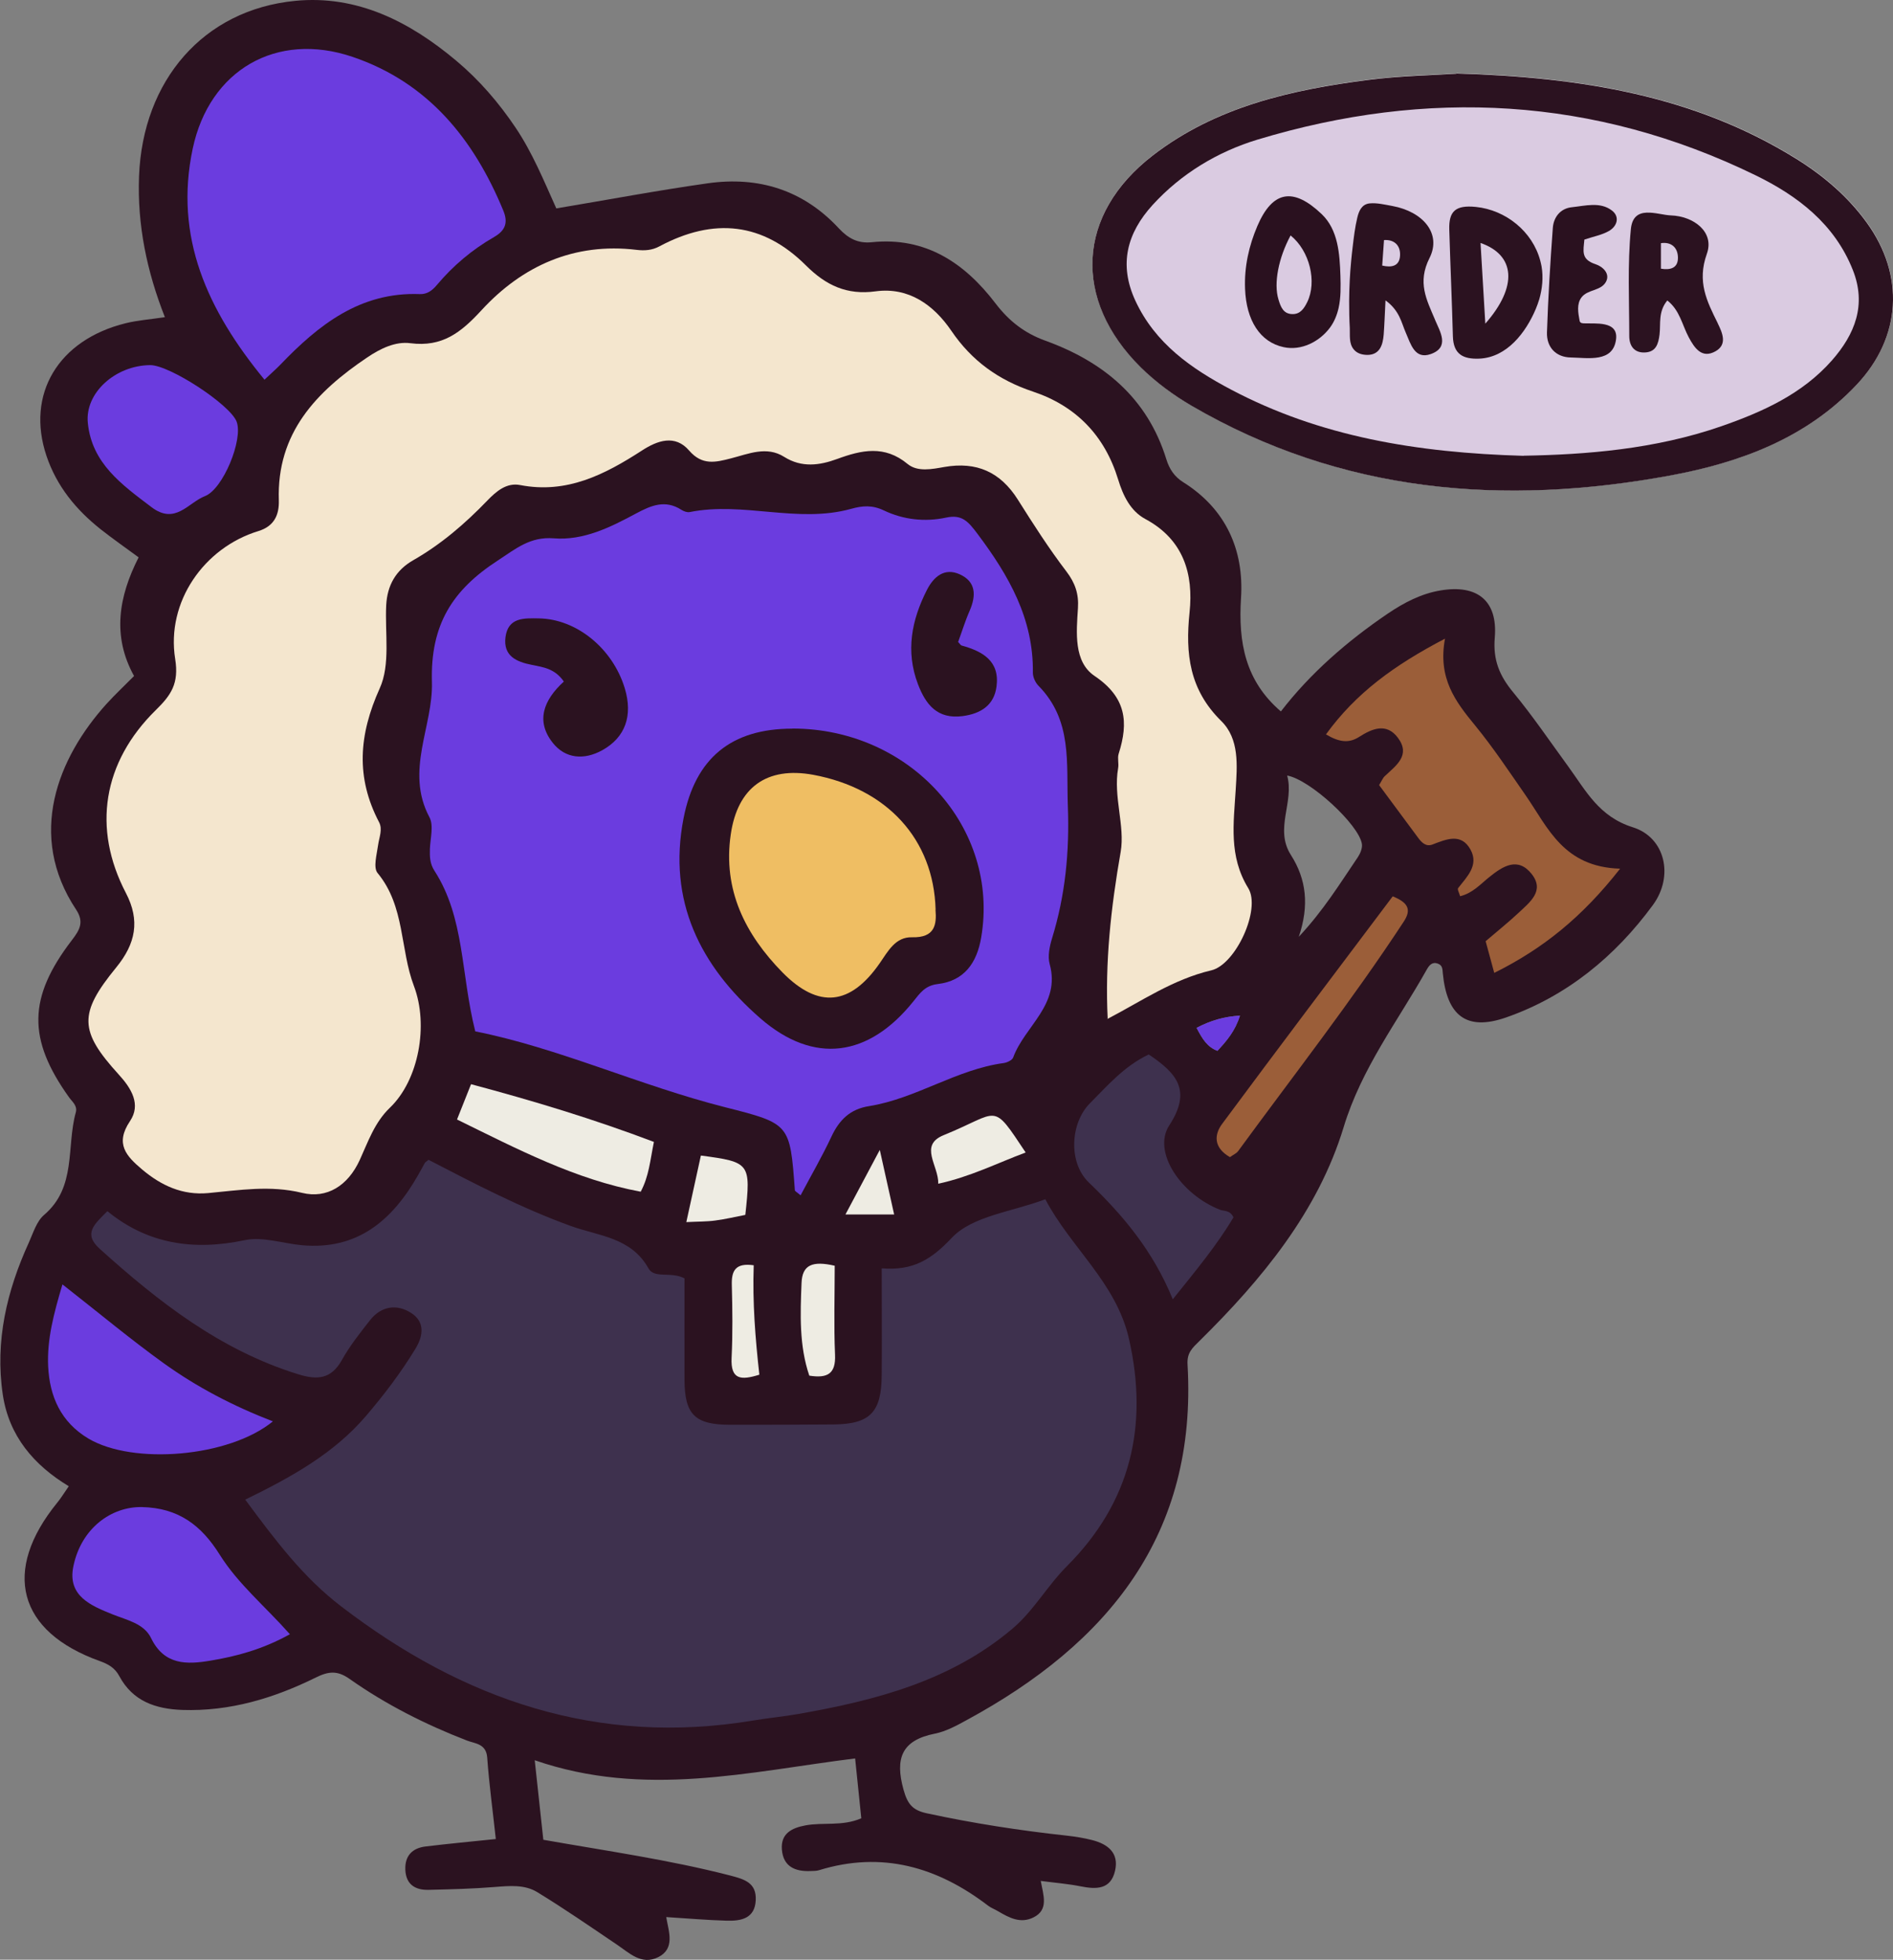 <?xml version="1.0" encoding="UTF-8"?><svg id="Layer_2" xmlns="http://www.w3.org/2000/svg" viewBox="0 0 178.07 184.31"><rect x="0" y="0" width="178.07" height="184.31" fill="#808080" stroke="none"/><defs><style>.cls-1{fill:#2a111f;}.cls-2{fill:#f4e6ce;}.cls-3{fill:#eeece3;}.cls-4{fill:#dacbe1;}.cls-5{fill:#9b5e39;}.cls-6{fill:#2b1220;}.cls-7{fill:#3e314e;}.cls-8{fill:#6b3cdf;}.cls-9{fill:#efbe63;}.cls-10{fill:#fefefe;}</style></defs><g id="Judge_Chibi_Birb_Image"><path class="cls-6" d="M135.24,90.62c-.54-.18-.81,.18-1.04,.59-2.73,4.86-6.12,9.24-7.81,14.81-2.41,7.93-7.69,14.31-13.56,20.1-.67,.66-1.19,1.1-1.12,2.22,.93,16-7.49,26.23-20.77,33.43-.95,.52-1.95,1.07-3,1.28-3.13,.62-3.76,2.33-2.95,5.26,.38,1.37,.85,1.94,2.19,2.23,4.35,.94,8.74,1.62,13.16,2.1,.81,.09,1.62,.22,2.4,.42,1.48,.38,2.54,1.21,2.15,2.89-.41,1.78-1.78,1.75-3.24,1.46-1.14-.23-2.3-.32-3.75-.51,.25,1.36,.77,2.71-.68,3.43-1.22,.61-2.28,.04-3.32-.57-.31-.19-.66-.31-.95-.53-4.77-3.65-9.99-5.16-15.9-3.34-.25,.08-.54,.07-.81,.08-1.44,.06-2.56-.41-2.69-2.02-.12-1.51,.93-2.03,2.2-2.27,1.68-.32,3.46,.11,5.27-.67-.18-1.76-.36-3.51-.58-5.63-9.97,1.24-19.81,3.74-30.14,.17,.3,2.79,.55,5.06,.81,7.48,5.88,1.04,11.78,1.87,17.57,3.36,1.39,.36,2.49,.7,2.41,2.33-.08,1.72-1.39,1.96-2.73,1.92-1.81-.05-3.61-.21-5.69-.34,.23,1.37,.86,2.96-.75,3.77-1.59,.79-2.72-.4-3.92-1.2-2.47-1.67-4.93-3.37-7.47-4.92-1.18-.72-2.59-.59-3.97-.48-2.08,.17-4.17,.22-6.25,.27-1.24,.03-2.12-.5-2.18-1.88-.06-1.32,.65-2.05,1.91-2.2,2.14-.26,4.29-.46,6.6-.7-.29-2.68-.63-5.17-.81-7.67-.1-1.31-1.15-1.3-1.9-1.59-3.91-1.51-7.63-3.39-11.05-5.8-1.16-.82-1.99-.71-3.17-.13-3.95,1.95-8.09,3.2-12.56,3.05-2.51-.09-4.66-.82-5.92-3.17-.42-.79-1.04-1.14-1.85-1.43-7.71-2.76-9.22-8.48-3.99-14.9,.34-.41,.62-.88,1.08-1.54-3.28-1.98-5.63-4.72-6.21-8.63-.74-5.02,.38-9.74,2.45-14.28,.41-.91,.73-2,1.43-2.6,3.08-2.62,2.09-6.41,2.99-9.65,.17-.63-.32-.98-.63-1.41-3.92-5.48-3.88-9.39,.27-14.8,.75-.97,1.15-1.71,.39-2.86-4.65-7-1.74-14.26,2.87-19.36,.79-.87,1.65-1.67,2.58-2.61-2.08-3.76-1.45-7.47,.43-11.16-1.25-.92-2.44-1.75-3.57-2.64-2.32-1.84-4.14-4.05-5.1-6.91-1.94-5.78,1.09-10.9,7.45-12.47,1.13-.28,2.31-.36,3.69-.57-1.69-4.29-2.61-8.67-2.43-13.27C13.43,7.57,19.13,.92,27.77,.08c5.83-.57,10.78,1.96,15.16,5.64,2.17,1.82,4,3.95,5.58,6.3,1.57,2.34,2.63,4.93,3.82,7.58,4.8-.8,9.51-1.69,14.24-2.36,4.79-.68,9,.63,12.35,4.25,.86,.92,1.77,1.43,3.1,1.29,5.07-.52,8.74,1.97,11.63,5.76,1.27,1.66,2.72,2.79,4.68,3.5,5.47,1.98,9.61,5.39,11.39,11.17,.28,.9,.75,1.62,1.58,2.14,4.02,2.52,5.73,6.38,5.44,10.89-.27,4.2,.41,7.81,3.75,10.67,2.75-3.57,6.22-6.6,10.07-9.21,1.51-1.02,3.13-1.87,4.95-2.17,3.45-.58,5.39,.96,5.1,4.43-.18,2.12,.45,3.6,1.73,5.15,1.85,2.24,3.48,4.65,5.19,6.99,1.66,2.28,2.88,4.71,6.08,5.71,3.04,.96,3.86,4.59,1.88,7.3-3.55,4.84-8.12,8.6-13.84,10.59-3.72,1.29-5.55-.19-5.93-4.18-.03-.36-.02-.74-.47-.89Zm-13.07-2.51c2.34-2.5,3.9-5.05,5.57-7.51,.23-.35,.43-.85,.37-1.23-.29-1.82-4.88-6.05-7.03-6.43,.69,2.5-1.22,5,.35,7.47,1.45,2.27,1.75,4.73,.74,7.71Zm-9.61,8.56c.55,1.06,1.01,1.8,1.96,2.16,.88-.94,1.67-1.88,2.12-3.31-1.49,.09-2.74,.45-4.08,1.15Z"/><path class="cls-8" d="M44.71,97.01c-1.38-5.47-.98-10.67-3.84-15.11-.44-.68-.45-1.33-.43-2.07,.04-1,.37-2.19-.04-2.96-2.33-4.37,.35-8.54,.23-12.71-.16-5.42,1.94-8.68,6.19-11.44,1.7-1.11,3.05-2.27,5.28-2.09,2.8,.22,5.32-1.04,7.72-2.33,1.44-.77,2.75-1.33,4.28-.35,.22,.14,.54,.26,.78,.21,5.04-1.01,10.15,1.09,15.17-.3,1.1-.31,2.01-.37,3.1,.15,1.83,.87,3.85,1.1,5.85,.67,1.5-.32,2.07,.36,2.96,1.54,2.94,3.92,5.27,7.97,5.2,13.05,0,.41,.23,.93,.53,1.23,3.2,3.26,2.61,7.23,2.76,11.33,.16,4.32-.24,8.37-1.49,12.43-.23,.76-.42,1.68-.22,2.41,1.06,3.82-2.35,5.83-3.43,8.78-.09,.26-.57,.48-.89,.53-4.46,.6-8.24,3.34-12.66,4.05-1.79,.28-2.81,1.29-3.55,2.87-.87,1.86-1.91,3.65-2.9,5.52-.33-.29-.54-.38-.54-.49-.46-6.22-.45-6.25-6.54-7.79-8.09-2.05-15.71-5.59-23.53-7.14Z"/><g><path class="cls-10" d="M137.01,6.91c-2.28,.15-5.29,.2-8.25,.58-7.26,.93-14.35,2.51-20.31,7.11-7.17,5.53-7.57,13.57-1.12,19.94,1.43,1.41,3.04,2.6,4.77,3.6,14.13,8.23,29.32,9.47,45.03,6.56,6.59-1.22,12.82-3.5,17.57-8.58,4.17-4.45,4.48-10.25,.92-15.19-1.78-2.46-4.05-4.4-6.62-6-9.58-5.96-20.24-7.69-31.98-8.04Z"/><path class="cls-6" d="M137.01,6.91c11.74,.35,22.4,2.08,31.98,8.04,2.57,1.6,4.84,3.54,6.62,6,3.57,4.94,3.25,10.74-.92,15.19-4.75,5.07-10.98,7.36-17.57,8.58-15.72,2.9-30.91,1.66-45.03-6.56-1.73-1.01-3.33-2.19-4.77-3.6-6.44-6.37-6.05-14.41,1.12-19.94,5.96-4.6,13.05-6.18,20.31-7.11,2.96-.38,5.97-.43,8.25-.58Z"/><path class="cls-8" d="M112.56,96.67c1.33-.69,2.59-1.06,4.08-1.15-.44,1.43-1.24,2.37-2.12,3.31-.95-.36-1.41-1.1-1.96-2.16Z"/><path class="cls-4" d="M121.01,29.73c-1.22-2.82-.76-5.19,.18-7.62,2.39,1.61,2.37,4.53-.18,7.62Z"/><path class="cls-4" d="M139.72,30.44c-.16-2.8-.3-5.15-.45-7.59,3.27,1.14,3.52,4.11,.45,7.59Z"/><path class="cls-4" d="M145.38,26.63c-.4-.63-.47-1.04-.15-1.45,.44,.32,.27,.72,.15,1.45Z"/></g><path class="cls-7" d="M23.05,141.05c4.45-2.17,8.37-4.37,11.37-7.87,1.71-2,3.29-4.08,4.66-6.33,.77-1.26,.87-2.54-.38-3.35-1.33-.87-2.81-.7-3.88,.65-.95,1.21-1.92,2.43-2.66,3.76-1.01,1.8-2.3,1.9-4.11,1.34-7.3-2.26-13.12-6.79-18.67-11.8-1.6-1.44-.48-2.32,.72-3.54,3.79,3.1,8.12,3.74,12.91,2.73,1.68-.36,3.57,.3,5.36,.47,5.24,.49,8.51-2.32,10.93-6.54,.23-.39,.44-.8,.66-1.19,.04-.07,.13-.12,.35-.3,4.32,2.24,8.71,4.53,13.37,6.22,2.62,.95,5.68,1.06,7.32,3.99,.56,1,2.08,.26,3.39,.94,0,3.1-.01,6.34,0,9.58,.02,3.22,.98,4.18,4.24,4.19,3.27,0,6.54,0,9.81-.03,3.4-.04,4.48-1.14,4.5-4.64,.03-3.24,0-6.49,0-10.04,2.92,.23,4.63-.79,6.59-2.87,1.95-2.07,5.69-2.45,8.8-3.63,2.39,4.55,6.67,7.84,7.87,13.13,1.87,8.21,.13,15.4-5.82,21.36-1.86,1.86-3.13,4.19-5.12,5.88-5.81,4.93-12.88,6.76-20.16,8.04-1.42,.25-2.86,.38-4.28,.62-14.58,2.42-27.24-1.93-38.73-10.74-3.58-2.74-6.18-6.2-9.03-10.05Z"/><path class="cls-7" d="M108.07,99.18c2.6,1.75,4.07,3.37,1.92,6.66-1.62,2.49,1.1,6.51,4.78,7.94,.4,.15,.92,.01,1.26,.71-1.53,2.58-3.5,4.96-5.71,7.71-1.86-4.56-4.68-7.9-7.9-10.99-1.94-1.86-1.75-5.58,.11-7.45,1.66-1.66,3.19-3.47,5.53-4.59Z"/><path class="cls-2" d="M104.2,95.85c-.27-5.32,.3-10.47,1.22-15.74,.42-2.42-.71-5.19-.24-7.86,.08-.44-.08-.94,.05-1.36,.95-2.98,.71-5.31-2.27-7.32-1.97-1.33-1.71-4.08-1.56-6.36,.09-1.35-.26-2.38-1.09-3.47-1.65-2.16-3.12-4.46-4.57-6.76-1.64-2.59-3.87-3.59-6.91-3.06-1.14,.2-2.51,.49-3.45-.28-2.17-1.8-4.33-1.32-6.64-.47-1.64,.6-3.32,.84-4.97-.2-1.66-1.05-3.36-.28-5.01,.14-1.44,.37-2.7,.69-3.93-.73-1.32-1.54-2.98-.96-4.44-.01-3.49,2.26-7.07,4.1-11.46,3.25-1.27-.25-2.24,.58-3.08,1.45-2.09,2.17-4.35,4.12-6.98,5.62-1.64,.94-2.44,2.36-2.54,4.23-.13,2.63,.41,5.58-.61,7.82-1.97,4.37-2.27,8.37-.06,12.59,.35,.67,.01,1.42-.09,2.13-.12,.89-.48,2.13-.05,2.65,2.59,3.13,2.1,7.16,3.42,10.63,1.39,3.67,.46,8.84-2.27,11.45-1.44,1.38-2.05,3.21-2.83,4.91-1.11,2.42-3.09,3.66-5.42,3.09-3.03-.74-5.9-.25-8.84,.02-2.4,.22-4.41-.7-6.21-2.22-1.49-1.26-2.58-2.41-1.14-4.55,1.05-1.56,.14-3.07-1.06-4.38-3.72-4.09-3.8-5.72-.23-10.08,1.82-2.23,2.26-4.4,.9-7-3.17-6.08-2.18-12.29,2.82-17.2,1.43-1.4,2.19-2.49,1.82-4.8-.86-5.37,2.71-10.47,7.82-12.03,1.51-.46,1.97-1.54,1.93-2.9-.21-6.33,3.53-10.21,8.31-13.43,1.23-.83,2.65-1.53,4.07-1.34,2.99,.38,4.74-.99,6.69-3.11,3.84-4.17,8.72-6.38,14.59-5.67,.74,.09,1.45,.04,2.12-.32,5.15-2.76,9.77-2.24,13.81,1.79,1.88,1.87,3.84,2.8,6.55,2.43,3.12-.42,5.47,1.29,7.12,3.71,1.93,2.84,4.45,4.64,7.68,5.72,4.05,1.35,6.75,4.14,8.01,8.26,.46,1.51,1.15,2.97,2.57,3.73,3.59,1.93,4.53,5.17,4.15,8.77-.41,3.91-.01,7.28,2.98,10.22,1.72,1.69,1.5,4.17,1.36,6.47-.19,3.14-.67,6.24,1.18,9.25,1.22,1.98-1.18,7.19-3.47,7.73-3.62,.85-6.6,2.92-9.79,4.58h0Z"/><path class="cls-8" d="M24.87,35.7c-5.36-6.53-8.51-13.4-6.74-21.73,1.57-7.38,7.88-11.05,15.04-8.62,7.1,2.41,11.4,7.73,14.18,14.47,.45,1.1,.21,1.85-.87,2.47-2.06,1.18-3.86,2.7-5.39,4.52-.43,.51-.91,.88-1.61,.85-5.61-.21-9.52,2.9-13.12,6.65-.37,.38-.77,.73-1.48,1.4Z"/><path class="cls-8" d="M14.12,34.34c1.82-.02,7.54,3.72,8.14,5.32,.63,1.67-1.27,6.34-2.98,7-1.59,.62-2.79,2.74-5.04,1.03-2.78-2.11-5.6-4.1-5.98-7.92-.28-2.82,2.59-5.4,5.86-5.43Z"/><path class="cls-8" d="M27.27,153.7c-2.56,1.42-5.02,2.08-7.51,2.49-2.16,.36-4.31,.44-5.55-2.13-.66-1.36-2.24-1.68-3.6-2.22-2-.81-4.29-1.71-3.71-4.52,.74-3.61,3.59-5.63,6.44-5.58,3.46,.07,5.61,1.73,7.33,4.48,1.73,2.76,4.27,4.85,6.6,7.48Z"/><path class="cls-8" d="M5.89,120.81c3.4,2.66,6.38,5.15,9.52,7.41,3.13,2.25,6.55,4.03,10.26,5.46-4.13,3.38-13.15,4.11-17.35,1.62-2.6-1.55-3.65-3.96-3.79-6.79-.12-2.53,.53-4.97,1.34-7.7Z"/><path class="cls-5" d="M135.93,60.05c-.7,3.76,1,5.95,2.83,8.18,1.72,2.1,3.23,4.38,4.78,6.61,2.08,3.01,3.53,6.7,8.86,6.86-3.56,4.54-7.23,7.51-11.84,9.8-.31-1.12-.55-2.02-.81-2.98,1.07-.92,2.13-1.76,3.11-2.68,1.05-.99,2.47-2.06,1.22-3.64-1.3-1.64-2.7-.75-4,.3-.82,.66-1.55,1.5-2.73,1.79-.08-.3-.28-.64-.19-.76,.84-1.08,1.97-2.15,1.17-3.62-.88-1.6-2.28-.98-3.59-.48-.61,.23-1.02-.2-1.35-.65-1.23-1.66-2.46-3.32-3.66-4.94,.25-.41,.35-.68,.54-.85,1.06-1,2.46-1.96,1.22-3.61-1.07-1.42-2.41-.86-3.63-.08-.95,.61-1.85,.53-3.13-.23,2.82-3.89,6.42-6.51,11.21-9.01Z"/><path class="cls-5" d="M115.7,108.83c-1.55-.89-1.49-2.1-.75-3.11,5.32-7.18,10.71-14.31,16.06-21.42,1.45,.59,1.79,1.24,1.03,2.39-4.87,7.42-10.33,14.41-15.57,21.57-.15,.21-.43,.32-.77,.57Z"/><path class="cls-6" d="M53.04,64.1c-.86-1.24-1.96-1.35-3.02-1.57-1.43-.28-2.7-.83-2.47-2.61,.25-1.87,1.75-1.78,3.13-1.76,3.55,.05,6.95,2.82,8.09,6.57,.78,2.58,.05,4.62-2.1,5.82-1.72,.96-3.48,.81-4.66-.67-1.65-2.06-.87-4.05,1.03-5.78Z"/><path class="cls-6" d="M90.13,60.38c.2,.21,.25,.32,.32,.33,1.98,.54,3.61,1.46,3.29,3.86-.23,1.76-1.47,2.55-3.19,2.78-2.37,.31-3.47-1.08-4.2-3-1.18-3.1-.6-6.04,.85-8.88,.63-1.23,1.64-2.1,3.07-1.46,1.56,.7,1.56,2.01,.94,3.44-.43,.98-.74,2.01-1.08,2.92Z"/><path class="cls-6" d="M74.54,68.52c11.08,0,19.51,9.34,17.76,19.64-.41,2.42-1.6,4.09-4.09,4.39-1.2,.14-1.68,.87-2.3,1.64-4.19,5.22-9.34,5.97-14.39,1.58-5.63-4.9-8.74-11.03-7.22-18.81,1.1-5.64,4.47-8.43,10.23-8.43Z"/><path class="cls-9" d="M88,85.56c.12,1.39-.05,2.65-2.21,2.59-1.56-.04-2.25,1.31-3.03,2.43-2.76,3.98-5.75,4.33-9.15,.88-3.5-3.57-5.63-7.76-4.87-12.98,.64-4.44,3.4-6.41,7.76-5.61,6.94,1.29,11.33,6.05,11.51,12.68Z"/><path class="cls-3" d="M96.49,108.39c-2.67,.99-5.19,2.28-8.23,2.94,.04-1.72-1.85-3.61,.51-4.57,5.33-2.16,4.47-3.24,7.71,1.63Z"/><path class="cls-3" d="M61.51,107.41c-.36,1.76-.46,3.2-1.24,4.67-6.15-1.14-11.6-4.01-17.28-6.79,.51-1.29,.89-2.24,1.32-3.32,5.85,1.56,11.51,3.27,17.21,5.43Z"/><path class="cls-3" d="M78.52,119.04c0,2.78-.09,5.58,.03,8.37,.08,1.79-.7,2.24-2.42,1.97-.96-2.81-.85-5.79-.73-8.73,.07-1.69,1.02-2.09,3.11-1.61Z"/><path class="cls-3" d="M64.56,114.94c.5-2.28,.94-4.28,1.37-6.26,4.63,.61,4.71,.72,4.18,5.58-.91,.18-1.86,.4-2.83,.53-.79,.11-1.59,.09-2.72,.15Z"/><path class="cls-3" d="M70.9,119c-.12,3.53,.15,6.86,.53,10.29-1.7,.53-2.72,.51-2.61-1.61,.11-2.26,.08-4.54,.02-6.81-.04-1.35,.33-2.12,2.07-1.87Z"/><path class="cls-3" d="M84.11,114.22h-4.58c1-1.88,1.91-3.58,3.23-6.07,.54,2.44,.93,4.17,1.35,6.07Z"/><path class="cls-4" d="M143.31,42.87c-10.06-.29-19.14-1.81-27.51-6.23-3.73-1.97-7.13-4.33-9-8.36-1.58-3.42-.78-6.36,1.62-9,2.7-2.96,6.13-5.01,9.84-6.14,16-4.84,31.72-4.04,46.87,3.34,3.96,1.93,7.44,4.57,9.16,8.91,1.31,3.29,.19,6.05-1.96,8.5-2.79,3.17-6.53,4.85-10.41,6.2-6.25,2.17-12.76,2.67-18.61,2.77Z"/><path class="cls-6" d="M134.99,30.07c-.8-1.89-1.68-3.5-.52-5.8,1.16-2.3-.61-4.37-3.51-4.9-.68-.12-1.43-.31-2.13-.24-.73,.08-1,.7-1.15,1.33-.22,.91-.33,1.85-.44,2.78-.05,.43-.1,.86-.14,1.3-.12,1.25-.18,2.51-.19,3.77,0,.85,.01,1.69,.06,2.54,.03,.68-.1,1.45,.38,2.02,.32,.39,.82,.51,1.3,.51,1.15-.02,1.43-.95,1.51-1.91,.07-.93,.1-1.87,.17-3.22,1.34,.98,1.49,2.09,1.9,3.02,.47,1.07,.84,2.57,2.36,2.03,1.82-.65,.86-2.12,.4-3.22Zm-4.97-5.09c.06-.91,.12-1.63,.17-2.4,.94-.07,1.56,.48,1.51,1.45-.05,1.02-.81,1.15-1.67,.95Z"/><path class="cls-6" d="M144.79,28.16c-.09,.3-.2,.6-.32,.89-.93,2.21-2.71,4.57-5.32,4.68-1.52,.06-2.43-.41-2.48-2.09-.09-3.35-.24-6.7-.34-10.05-.05-1.72,.58-2.32,2.49-2.13,2.81,.28,5.34,2.3,6.07,5.06,.05,.17,.08,.35,.12,.53,.18,1.04,.07,2.11-.22,3.12Zm-5.07,2.28c3.07-3.49,2.83-6.45-.45-7.59,.14,2.44,.28,4.79,.45,7.59Z"/><path class="cls-6" d="M161.58,30.39c-1.02-2.06-1.96-3.89-1.02-6.52,.74-2.07-1.26-3.54-3.38-3.61-1.29-.05-3.54-1.08-3.77,1.3-.32,3.32-.15,6.69-.15,10.04,0,.91,.45,1.6,1.48,1.55,1.04-.05,1.26-.81,1.37-1.69,.12-1.03-.14-2.15,.73-3.2,1.18,.92,1.4,2.32,2.02,3.47,.54,1,1.22,2.03,2.51,1.31,1.14-.64,.66-1.72,.21-2.64Zm-5.34-5.12c0-.91,0-1.64,0-2.4,.93-.14,1.58,.37,1.6,1.34,.02,1.02-.73,1.21-1.61,1.06Z"/><path class="cls-1" d="M149.04,22.52c-.1,1.11-.34,1.87,1.05,2.33,.7,.23,1.4,.9,.97,1.67-.48,.86-1.72,.68-2.3,1.46-.22,.29-.31,.67-.31,1.04s.06,.73,.13,1.09c.01,.08,.03,.16,.09,.21,.07,.07,.18,.08,.28,.09,1.12,.05,3.28-.26,3.07,1.49-.27,2.23-2.64,1.75-4.27,1.72-1.36-.02-2.28-.94-2.23-2.37,.11-3.28,.31-6.55,.55-9.82,.08-1.02,.72-1.83,1.79-1.94,1.26-.13,2.66-.54,3.77,.31,.75,.57,.52,1.47-.29,1.93-.65,.37-1.43,.51-2.29,.8Z"/><path class="cls-1" d="M125.92,28.96c-.15,.66-.4,1.29-.81,1.85-.99,1.33-2.7,2.2-4.36,1.84-2.21-.47-3.52-2.51-3.63-5.49-.08-2.07,.36-4.04,1.16-5.91,1.43-3.33,3.38-3.65,6.04-1.12,1.57,1.49,1.7,3.77,1.77,5.8,.03,1,.05,2.05-.17,3.03Zm-4.52-6.81c-1.14,2.12-1.6,4.5-1.14,6.01,.21,.7,.46,1.39,1.35,1.38,.71,0,1.06-.53,1.35-1.11,.95-1.92,.24-4.83-1.55-6.28Z"/></g></svg>